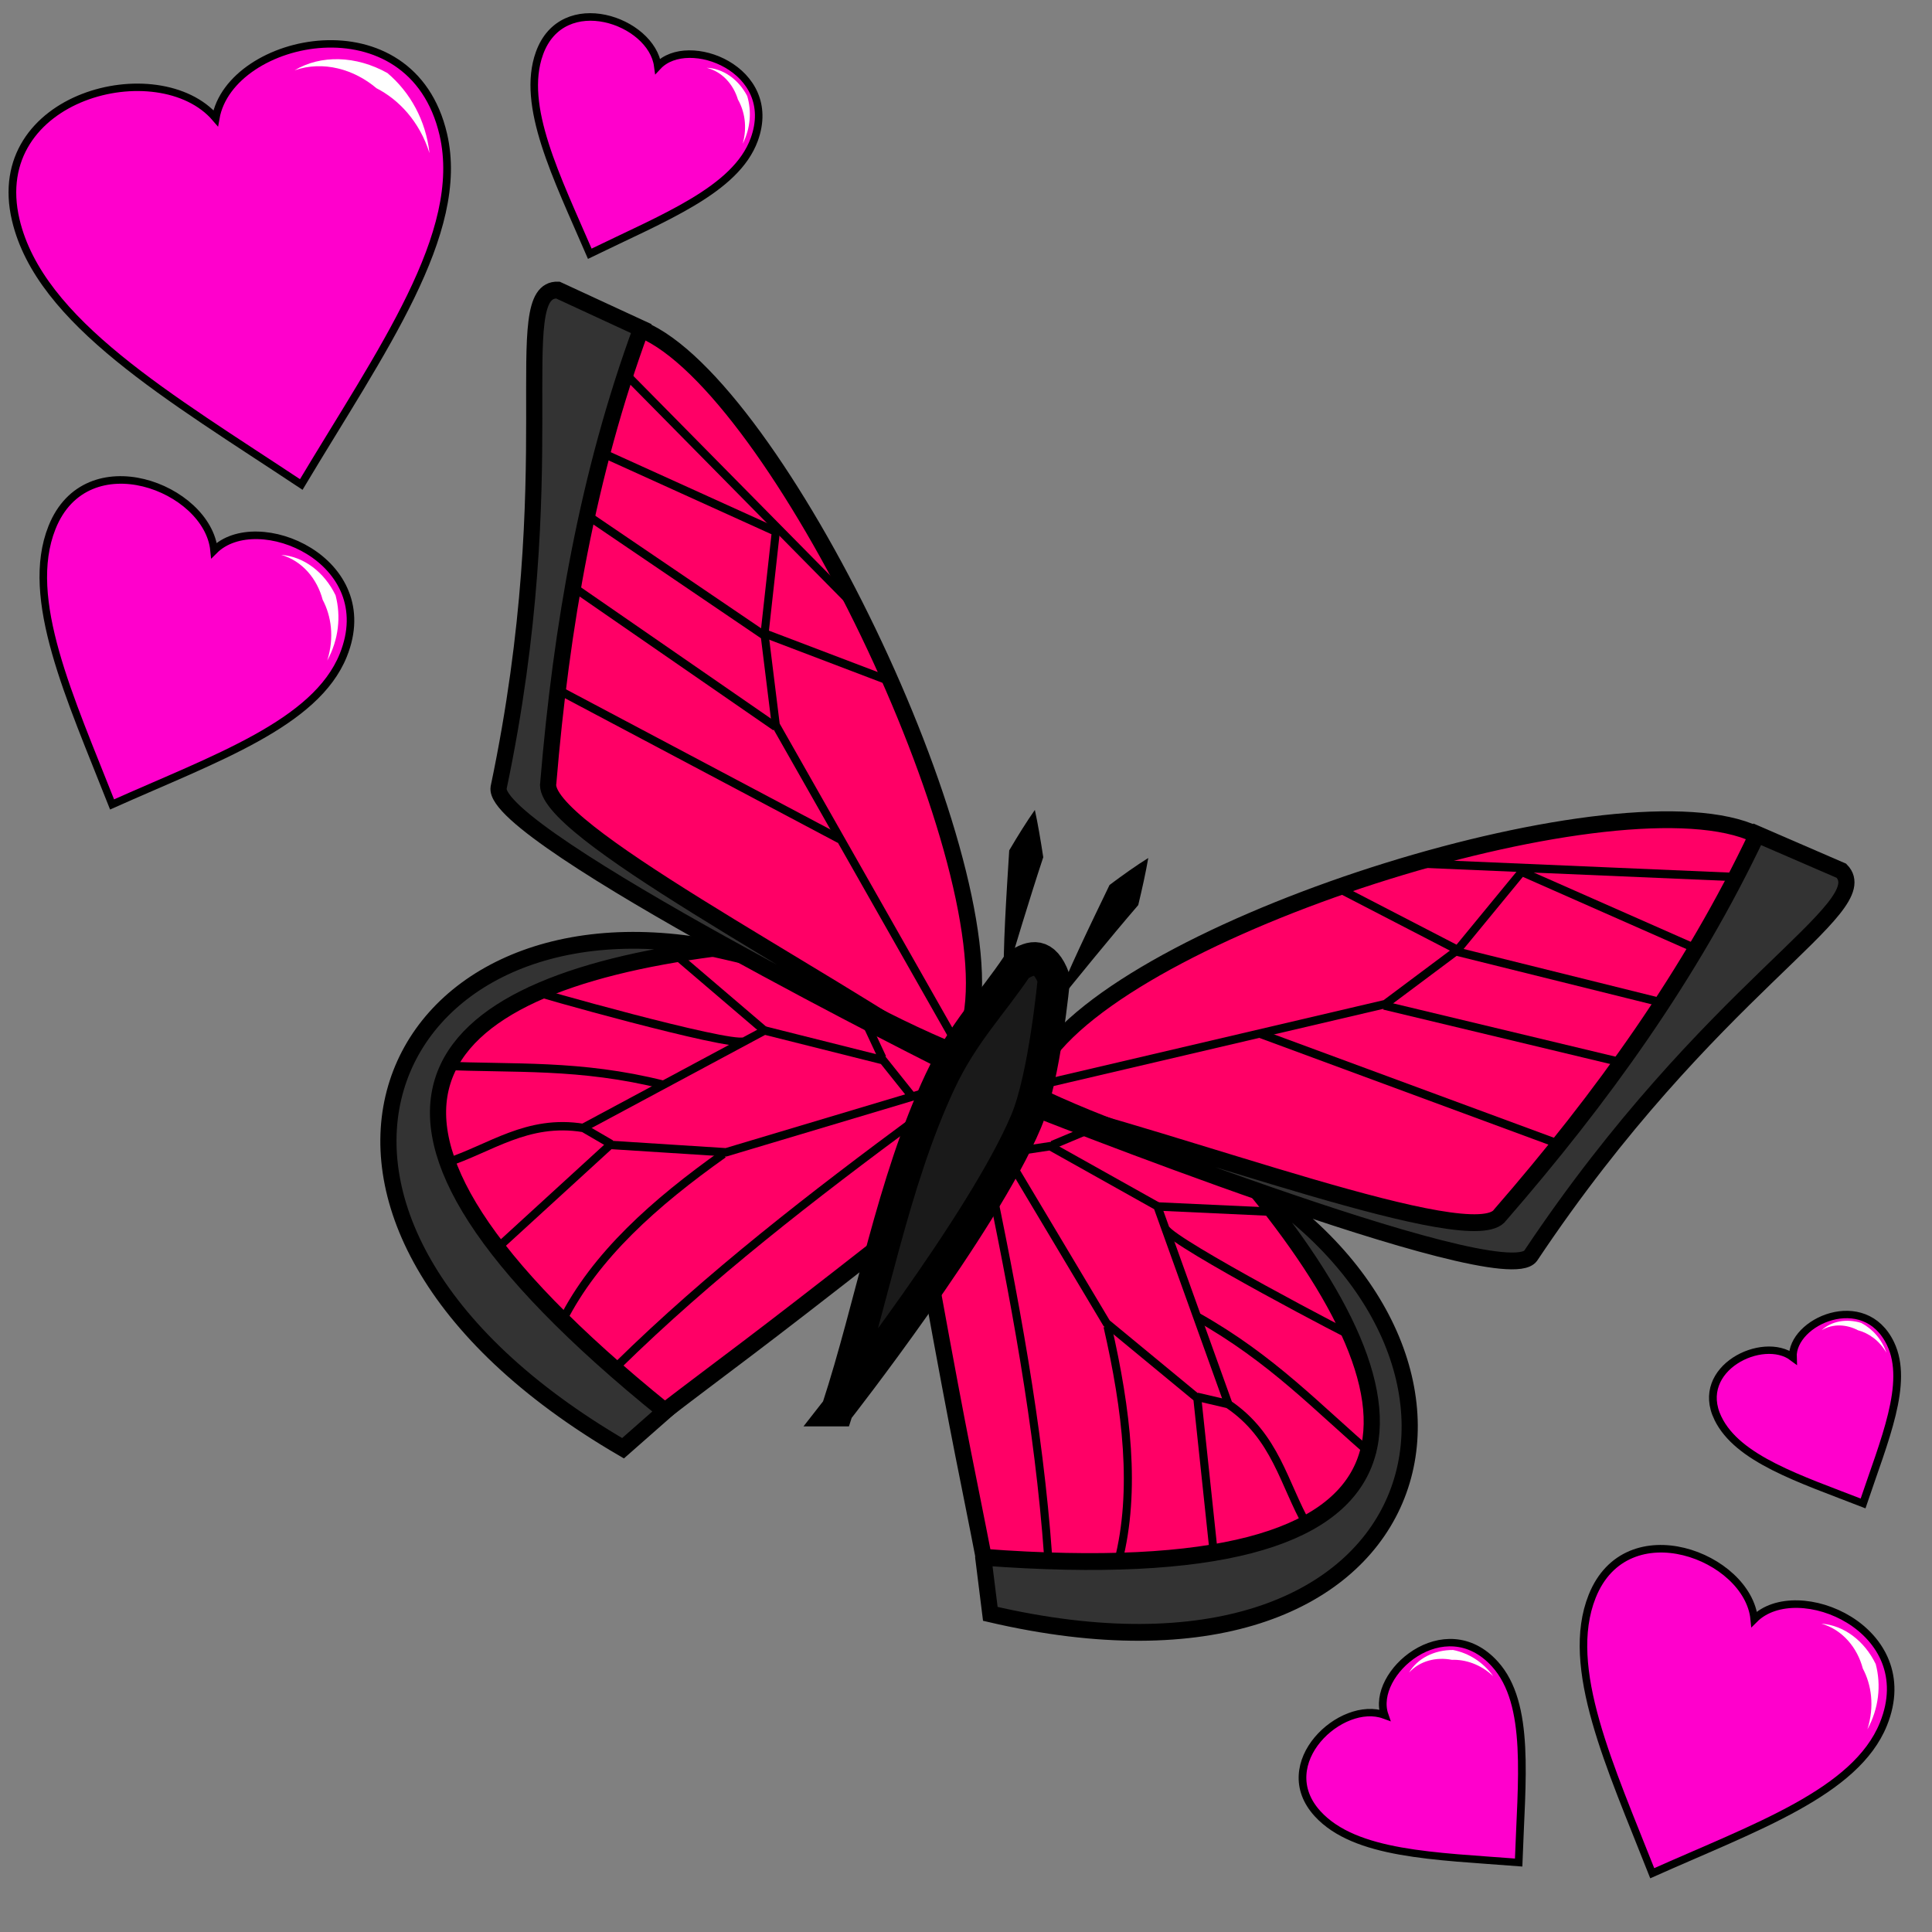 <svg xmlns="http://www.w3.org/2000/svg" xmlns:svg="http://www.w3.org/2000/svg" id="svg4311" width="100%" height="100%" version="1.1" viewBox="0 0 64 64"><rect x="0" y="0" width="64" height="64" fill="#808080" stroke="none"/><g id="layer1" transform="translate(0,-988.362)" style="display:inline"><g id="g4167" transform="matrix(0.29,-0.059,0.066,0.281,-68.751,710.885)" style="stroke-width:.856;stroke-miterlimit:4;stroke-dasharray:none"><path id="path4859" d="m 7.862,1015.051 c -0.024,-14.737 19.915,-15.62 24.403,-6.885 3.668,-8.902 24.456,-9.123 24.398,7.059 -0.041,11.621 -12.317,22.904 -24.449,36.117 -12.07,-12.802 -24.332,-24.219 -24.352,-36.29 z" style="fill:#f0c;fill-opacity:1;fill-rule:evenodd;stroke:#000;stroke-width:.856;stroke-linecap:butt;stroke-linejoin:miter;stroke-miterlimit:4;stroke-dasharray:none;stroke-opacity:1"/><path id="path4152" d="m 42.092,1004.587 c 3.244,-1.158 7.076,-0.268 10.055,2.438 1.99,2.695 2.972,6.206 2.532,9.965 -0.274,-3.792 -1.978,-6.717 -4.122,-8.515 -1.952,-2.642 -5.08,-4.345 -8.465,-3.888 z" style="fill:#fff;fill-rule:evenodd;stroke:none;stroke-width:.856;stroke-linecap:butt;stroke-linejoin:miter;stroke-miterlimit:4;stroke-dasharray:none;stroke-opacity:1"/></g><g id="g4167-9" transform="matrix(0.198,0.086,-0.078,0.195,130.359,842.633)" style="display:inline;stroke-width:1.174;stroke-miterlimit:4;stroke-dasharray:none"><path style="fill:#f0c;fill-opacity:1;fill-rule:evenodd;stroke:#000;stroke-width:1.174;stroke-linecap:butt;stroke-linejoin:miter;stroke-miterlimit:4;stroke-dasharray:none;stroke-opacity:1" id="path4859-9" d="m 7.862,1015.051 c -0.024,-14.737 19.915,-15.62 24.403,-6.885 3.668,-8.902 24.456,-9.123 24.398,7.059 -0.041,11.621 -12.317,22.904 -24.449,36.117 -12.07,-12.802 -24.332,-24.219 -24.352,-36.29 z"/><path style="fill:#fff;fill-rule:evenodd;stroke:none;stroke-width:1.174;stroke-linecap:butt;stroke-linejoin:miter;stroke-opacity:1;stroke-miterlimit:4;stroke-dasharray:none" id="path4152-1" d="m 42.092,1004.587 c 3.244,-1.158 7.076,-0.268 10.055,2.438 1.99,2.695 2.972,6.206 2.532,9.965 -0.274,-3.792 -1.978,-6.717 -4.122,-8.515 -1.952,-2.642 -5.08,-4.345 -8.465,-3.888 z"/></g><g id="g4167-9-3" transform="matrix(0.12,-0.102,0.103,0.113,-61.847,934.545)" style="display:inline;stroke-width:1.611;stroke-miterlimit:4;stroke-dasharray:none"><path style="fill:#f0c;fill-opacity:1;fill-rule:evenodd;stroke:#000;stroke-width:1.611;stroke-linecap:butt;stroke-linejoin:miter;stroke-miterlimit:4;stroke-dasharray:none;stroke-opacity:1" id="path4859-9-9" d="m 7.862,1015.051 c -0.024,-14.737 19.915,-15.62 24.403,-6.885 3.668,-8.902 24.456,-9.123 24.398,7.059 -0.041,11.621 -12.317,22.904 -24.449,36.117 -12.07,-12.802 -24.332,-24.219 -24.352,-36.29 z"/><path style="fill:#fff;fill-rule:evenodd;stroke:none;stroke-width:1.611;stroke-linecap:butt;stroke-linejoin:miter;stroke-opacity:1;stroke-miterlimit:4;stroke-dasharray:none" id="path4152-1-1" d="m 42.092,1004.587 c 3.244,-1.158 7.076,-0.268 10.055,2.438 1.99,2.695 2.972,6.206 2.532,9.965 -0.274,-3.792 -1.978,-6.717 -4.122,-8.515 -1.952,-2.642 -5.08,-4.345 -8.465,-3.888 z"/></g><g id="g4167-9-7" transform="matrix(0.198,0.086,-0.078,0.195,79.339,807.228)" style="display:inline;stroke-width:1.174;stroke-miterlimit:4;stroke-dasharray:none"><path style="fill:#f0c;fill-opacity:1;fill-rule:evenodd;stroke:#000;stroke-width:1.174;stroke-linecap:butt;stroke-linejoin:miter;stroke-miterlimit:4;stroke-dasharray:none;stroke-opacity:1" id="path4859-9-8" d="m 7.862,1015.051 c -0.024,-14.737 19.915,-15.62 24.403,-6.885 3.668,-8.902 24.456,-9.123 24.398,7.059 -0.041,11.621 -12.317,22.904 -24.449,36.117 -12.07,-12.802 -24.332,-24.219 -24.352,-36.29 z"/><path style="fill:#fff;fill-rule:evenodd;stroke:none;stroke-width:1.174;stroke-linecap:butt;stroke-linejoin:miter;stroke-miterlimit:4;stroke-dasharray:none;stroke-opacity:1" id="path4152-1-2" d="m 42.092,1004.587 c 3.244,-1.158 7.076,-0.268 10.055,2.438 1.99,2.695 2.972,6.206 2.532,9.965 -0.274,-3.792 -1.978,-6.717 -4.122,-8.515 -1.952,-2.642 -5.08,-4.345 -8.465,-3.888 z"/></g><g id="g4167-9-9" transform="matrix(0.146,0.058,-0.052,0.144,69.504,843.506)" style="display:inline;stroke-width:1.611;stroke-miterlimit:4;stroke-dasharray:none"><path style="fill:#f0c;fill-opacity:1;fill-rule:evenodd;stroke:#000;stroke-width:1.611;stroke-linecap:butt;stroke-linejoin:miter;stroke-miterlimit:4;stroke-dasharray:none;stroke-opacity:1" id="path4859-9-3" d="m 7.862,1015.051 c -0.024,-14.737 19.915,-15.62 24.403,-6.885 3.668,-8.902 24.456,-9.123 24.398,7.059 -0.041,11.621 -12.317,22.904 -24.449,36.117 -12.07,-12.802 -24.332,-24.219 -24.352,-36.29 z"/><path style="fill:#fff;fill-rule:evenodd;stroke:none;stroke-width:1.611;stroke-linecap:butt;stroke-linejoin:miter;stroke-miterlimit:4;stroke-dasharray:none;stroke-opacity:1" id="path4152-1-3" d="m 42.092,1004.587 c 3.244,-1.158 7.076,-0.268 10.055,2.438 1.99,2.695 2.972,6.206 2.532,9.965 -0.274,-3.792 -1.978,-6.717 -4.122,-8.515 -1.952,-2.642 -5.08,-4.345 -8.465,-3.888 z"/></g><g id="g4167-9-6" transform="matrix(0.117,-0.051,0.054,0.112,1.175,922.058)" style="display:inline;stroke-width:1.988;stroke-miterlimit:4;stroke-dasharray:none"><path style="fill:#f0c;fill-opacity:1;fill-rule:evenodd;stroke:#000;stroke-width:1.988;stroke-linecap:butt;stroke-linejoin:miter;stroke-miterlimit:4;stroke-dasharray:none;stroke-opacity:1" id="path4859-9-1" d="m 7.862,1015.051 c -0.024,-14.737 19.915,-15.62 24.403,-6.885 3.668,-8.902 24.456,-9.123 24.398,7.059 -0.041,11.621 -12.317,22.904 -24.449,36.117 -12.07,-12.802 -24.332,-24.219 -24.352,-36.29 z"/><path style="fill:#fff;fill-rule:evenodd;stroke:none;stroke-width:1.988;stroke-linecap:butt;stroke-linejoin:miter;stroke-opacity:1;stroke-miterlimit:4;stroke-dasharray:none" id="path4152-1-6" d="m 42.092,1004.587 c 3.244,-1.158 7.076,-0.268 10.055,2.438 1.99,2.695 2.972,6.206 2.532,9.965 -0.274,-3.792 -1.978,-6.717 -4.122,-8.515 -1.952,-2.642 -5.08,-4.345 -8.465,-3.888 z"/></g><g id="g4340" transform="matrix(1.243,0.114,-0.118,1.293,101.747,-289.174)"><path id="path4210-9" d="m 39.506,1017.288 c 1.288,4.466 1.444,4.837 2.121,7.089 4.314,1.045 16.487,-1.426 6.095,-10.272 -1.824,-0.835 -3.684,-1.647 -6.723,-1.658 z" style="fill:#f06;fill-opacity:1;fill-rule:evenodd;stroke:#000;stroke-width:.429;stroke-linecap:butt;stroke-linejoin:miter;stroke-miterlimit:4;stroke-dasharray:none;stroke-opacity:1"/><path id="path4212-2" d="m 41.584,1024.271 0.323,1.421 c 11.927,1.591 13.82,-7.633 5.779,-11.61 5.504,5.307 6.424,9.988 -6.102,10.188 z" style="fill:#333;fill-rule:evenodd;stroke:#000;stroke-width:.429;stroke-linecap:butt;stroke-linejoin:miter;stroke-miterlimit:4;stroke-dasharray:none;stroke-opacity:1"/><path id="path4214-4" d="m 40.95,1013.642 3.33,4.396 2.577,1.69 0.805,3.882" style="fill:none;fill-rule:evenodd;stroke:#000;stroke-width:.214;stroke-linecap:butt;stroke-linejoin:miter;stroke-miterlimit:4;stroke-dasharray:none;stroke-opacity:1"/><path id="path4216-5" d="m 44.311,1018.113 c 0.709,2.085 1.158,4.108 0.85,5.951" style="fill:none;fill-rule:evenodd;stroke:#000;stroke-width:.214;stroke-linecap:butt;stroke-linejoin:miter;stroke-miterlimit:4;stroke-dasharray:none;stroke-opacity:1"/><path id="path4218-7" d="m 40.724,1014.267 c 1.048,3.281 2.015,6.559 2.571,9.822" style="fill:none;fill-rule:evenodd;stroke:#000;stroke-width:.214;stroke-linecap:butt;stroke-linejoin:miter;stroke-miterlimit:4;stroke-dasharray:none;stroke-opacity:1"/><path id="path4220-6" d="m 46.848,1019.696 0.838,0.112 c 1.338,0.706 1.661,1.898 2.385,2.898" style="fill:none;fill-rule:evenodd;stroke:#000;stroke-width:.214;stroke-linecap:butt;stroke-linejoin:miter;stroke-miterlimit:4;stroke-dasharray:none;stroke-opacity:1"/><path id="path4222-3" d="m 41.214,1013.941 1.147,-0.271 2.978,1.276 2.345,4.84" style="fill:none;fill-rule:evenodd;stroke:#000;stroke-width:.214;stroke-linecap:butt;stroke-linejoin:miter;stroke-miterlimit:4;stroke-dasharray:none;stroke-opacity:1"/><path id="path4224-5" d="m 46.643,1017.654 c 2.114,0.906 3.434,2.061 5.013,3.134" style="fill:none;fill-rule:evenodd;stroke:#000;stroke-width:.214;stroke-linecap:butt;stroke-linejoin:miter;stroke-miterlimit:4;stroke-dasharray:none;stroke-opacity:1"/><path id="path4226-7" d="m 45.614,1015.502 c 0.242,0.352 5.324,2.369 5.309,2.333" style="fill:none;fill-rule:evenodd;stroke:#000;stroke-width:.214;stroke-linecap:butt;stroke-linejoin:miter;stroke-miterlimit:4;stroke-dasharray:none;stroke-opacity:1"/><path id="path4228-9" d="m 45.353,1014.951 2.966,-0.129" style="fill:none;fill-rule:evenodd;stroke:#000;stroke-width:.214;stroke-linecap:butt;stroke-linejoin:miter;stroke-miterlimit:4;stroke-dasharray:none;stroke-opacity:1"/><path id="path4230-5" d="m 42.412,1013.636 1.661,-0.848" style="fill:none;fill-rule:evenodd;stroke:#000;stroke-width:.214;stroke-linecap:butt;stroke-linejoin:miter;stroke-miterlimit:4;stroke-dasharray:none;stroke-opacity:1"/><path id="path4210" d="m 38.264,1016.454 c -3.445,3.121 -3.772,3.354 -5.532,4.914 -4.218,-1.38 -13.272,-9.884 0.219,-11.942 1.991,0.249 4,0.537 6.59,2.126 z" style="fill:#f06;fill-opacity:1;fill-rule:evenodd;stroke:#000;stroke-width:.429;stroke-linecap:butt;stroke-linejoin:miter;stroke-miterlimit:4;stroke-dasharray:none;stroke-opacity:1"/><path id="path4212" d="m 32.823,1021.301 -1.023,1.039 c -10.981,-4.92 -7.74,-13.761 1.191,-12.914 -7.473,1.619 -10.717,5.116 -0.169,11.875 z" style="fill:#333;fill-rule:evenodd;stroke:#000;stroke-width:.429;stroke-linecap:butt;stroke-linejoin:miter;stroke-miterlimit:4;stroke-dasharray:none;stroke-opacity:1"/><path id="path4214" d="m 38.953,1012.594 -5.145,1.987 -3.081,0.082 -2.727,2.879" style="fill:none;fill-rule:evenodd;stroke:#000;stroke-width:.214;stroke-linecap:butt;stroke-linejoin:miter;stroke-miterlimit:4;stroke-dasharray:none;stroke-opacity:1"/><path id="path4216" d="m 33.744,1014.629 c -1.7,1.4 -3.145,2.885 -3.853,4.614" style="fill:none;fill-rule:evenodd;stroke:#000;stroke-width:.214;stroke-linecap:butt;stroke-linejoin:miter;stroke-miterlimit:4;stroke-dasharray:none;stroke-opacity:1"/><path id="path4218" d="m 38.817,1013.244 c -2.617,2.24 -5.164,4.519 -7.353,7.001" style="fill:none;fill-rule:evenodd;stroke:#000;stroke-width:.214;stroke-linecap:butt;stroke-linejoin:miter;stroke-miterlimit:4;stroke-dasharray:none;stroke-opacity:1"/><path id="path4220" d="m 30.753,1014.641 -0.772,-0.346 c -1.509,-0.103 -2.411,0.741 -3.553,1.21" style="fill:none;fill-rule:evenodd;stroke:#000;stroke-width:.214;stroke-linecap:butt;stroke-linejoin:miter;stroke-miterlimit:4;stroke-dasharray:none;stroke-opacity:1"/><path id="path4222" d="m 38.572,1012.71 -0.833,-0.834 -3.204,-0.48 -4.54,2.883" style="fill:none;fill-rule:evenodd;stroke:#000;stroke-width:.214;stroke-linecap:butt;stroke-linejoin:miter;stroke-miterlimit:4;stroke-dasharray:none;stroke-opacity:1"/><path id="path4224" d="m 32.001,1013.013 c -2.274,-0.341 -4.005,-0.054 -5.912,0.028" style="fill:none;fill-rule:evenodd;stroke:#000;stroke-width:.214;stroke-linecap:butt;stroke-linejoin:miter;stroke-miterlimit:4;stroke-dasharray:none;stroke-opacity:1"/><path id="path4226" d="m 34.009,1011.723 c -0.39,0.172 -5.774,-0.785 -5.743,-0.808" style="fill:none;fill-rule:evenodd;stroke:#000;stroke-width:.214;stroke-linecap:butt;stroke-linejoin:miter;stroke-miterlimit:4;stroke-dasharray:none;stroke-opacity:1"/><path id="path4228" d="m 34.52,1011.392 -2.455,-1.669" style="fill:none;fill-rule:evenodd;stroke:#000;stroke-width:.214;stroke-linecap:butt;stroke-linejoin:miter;stroke-miterlimit:4;stroke-dasharray:none;stroke-opacity:1"/><path id="path4230" d="m 37.713,1011.82 -0.967,-1.594" style="fill:none;fill-rule:evenodd;stroke:#000;stroke-width:.214;stroke-linecap:butt;stroke-linejoin:miter;stroke-miterlimit:4;stroke-dasharray:none;stroke-opacity:1"/><path id="path4293-1" d="m 41.653,1012.336 c 4.293,1.562 8.615,1.808 12.923,2.713 5.217,-6.837 6.06,-9.55 5.694,-10.941 -3.625,-1.293 -16.046,3.621 -18.257,7.304 z" style="fill:#f06;fill-opacity:1;fill-rule:evenodd;stroke:#000;stroke-width:.429;stroke-linecap:butt;stroke-linejoin:miter;stroke-miterlimit:4;stroke-dasharray:none;stroke-opacity:1"/><path id="path4295-5" d="m 41.493,1012.637 c 0.093,0.028 13.167,3.742 13.83,2.699 4.1,-7.262 8.333,-9.643 7.286,-10.507 l -2.314,-0.73 c -1.412,3.711 -3.482,7.074 -5.874,10.267 -0.592,1.035 -8.619,-1.153 -12.928,-1.73 z" style="fill:#333;fill-opacity:1;fill-rule:evenodd;stroke:#000;stroke-width:.429;stroke-linecap:butt;stroke-linejoin:miter;stroke-miterlimit:4;stroke-dasharray:none;stroke-opacity:1"/><path id="path4297-4" d="m 41.753,1012.199 9.121,-2.92 1.737,-1.504 5.558,0.819" style="fill:none;fill-rule:evenodd;stroke:#000;stroke-width:.214;stroke-linecap:butt;stroke-linejoin:miter;stroke-miterlimit:4;stroke-dasharray:none;stroke-opacity:1"/><path id="path4299-8" d="m 50.849,1009.318 6.312,0.879" style="fill:none;fill-rule:evenodd;stroke:#000;stroke-width:.214;stroke-linecap:butt;stroke-linejoin:miter;stroke-miterlimit:4;stroke-dasharray:none;stroke-opacity:1"/><path id="path4301-0" d="m 47.658,1010.329 c 0.076,0.019 8.063,2.081 8.063,2.081" style="fill:none;fill-rule:evenodd;stroke:#000;stroke-width:.214;stroke-linecap:butt;stroke-linejoin:miter;stroke-miterlimit:4;stroke-dasharray:none;stroke-opacity:1"/><path id="path4303-3" d="m 49.277,1006.414 3.377,1.32 1.508,-2.134 4.781,1.545" style="fill:none;fill-rule:evenodd;stroke:#000;stroke-width:.214;stroke-linecap:butt;stroke-linejoin:miter;stroke-miterlimit:4;stroke-dasharray:none;stroke-opacity:1"/><path id="path4305-5" d="m 51.298,1005.634 8.506,-0.398" style="fill:none;fill-rule:evenodd;stroke:#000;stroke-width:.214;stroke-linecap:butt;stroke-linejoin:miter;stroke-miterlimit:4;stroke-dasharray:none;stroke-opacity:1"/><path id="path4293" d="m 39.705,1011.538 c -4.383,-1.288 -8.009,-3.653 -12.014,-5.48 -0.146,-8.599 0.784,-11.283 1.904,-12.186 3.685,1.109 10.773,12.431 10.368,16.708 z" style="fill:#f06;fill-opacity:1;fill-rule:evenodd;stroke:#000;stroke-width:.429;stroke-linecap:butt;stroke-linejoin:miter;stroke-miterlimit:4;stroke-dasharray:none;stroke-opacity:1"/><path id="path4295" d="m 39.655,1011.876 c -0.091,-0.033 -12.821,-4.796 -12.736,-6.029 1.005,-8.279 -0.991,-12.706 0.365,-12.781 l 2.296,0.785 c -1.064,3.825 -1.392,7.761 -1.36,11.75 -0.138,1.184 7.623,4.183 11.435,6.274 z" style="fill:#333;fill-opacity:1;fill-rule:evenodd;stroke:#000;stroke-width:.429;stroke-linecap:butt;stroke-linejoin:miter;stroke-miterlimit:4;stroke-dasharray:none;stroke-opacity:1"/><path id="path4297" d="m 39.705,1011.369 -5.612,-7.76 -0.507,-2.241 -4.961,-2.637" style="fill:none;fill-rule:evenodd;stroke:#000;stroke-width:.214;stroke-linecap:butt;stroke-linejoin:miter;stroke-miterlimit:4;stroke-dasharray:none;stroke-opacity:1"/><path id="path4299" d="m 34.09,1003.655 -5.603,-3.036" style="fill:none;fill-rule:evenodd;stroke:#000;stroke-width:.214;stroke-linecap:butt;stroke-linejoin:miter;stroke-miterlimit:4;stroke-dasharray:none;stroke-opacity:1"/><path id="path4301" d="m 36.06,1006.361 c -0.072,-0.03 -7.726,-3.106 -7.726,-3.106" style="fill:none;fill-rule:evenodd;stroke:#000;stroke-width:.214;stroke-linecap:butt;stroke-linejoin:miter;stroke-miterlimit:4;stroke-dasharray:none;stroke-opacity:1"/><path id="path4303" d="m 37.078,1002.249 -3.502,-0.94 0.052,-2.613 -4.765,-1.591" style="fill:none;fill-rule:evenodd;stroke:#000;stroke-width:.214;stroke-linecap:butt;stroke-linejoin:miter;stroke-miterlimit:4;stroke-dasharray:none;stroke-opacity:1"/><path id="path4305" d="m 35.913,1000.422 -6.613,-5.364" style="fill:none;fill-rule:evenodd;stroke:#000;stroke-width:.214;stroke-linecap:butt;stroke-linejoin:miter;stroke-miterlimit:4;stroke-dasharray:none;stroke-opacity:1"/><path id="path4208" d="m 37.373,1020.859 c 0.653,-2.729 0.908,-5.894 1.924,-8.584 0.487,-1.289 1.179,-2.081 1.768,-3.121 0.34,-0.257 0.677,-0.375 0.991,0.257 0,0 -0.003,2.509 -0.389,3.68 -0.892,2.706 -4.294,7.768 -4.294,7.768 z" style="fill:#1a1a1a;fill-rule:evenodd;stroke:#000;stroke-width:.857px;stroke-linecap:butt;stroke-linejoin:miter;stroke-opacity:1"/><path id="path4235" d="m 40.747,1009.671 c 0.187,-0.895 0.468,-2.227 0.734,-3.326 -0.11,-0.428 -0.221,-0.832 -0.336,-1.182 -0.189,0.316 -0.384,0.688 -0.58,1.087 0.035,1.149 0.066,2.499 0.182,3.421 z" style="fill:#000;fill-rule:evenodd;stroke:none;stroke-width:1px;stroke-linecap:butt;stroke-linejoin:miter;stroke-opacity:1"/><path id="path4235-5" d="m 42.134,1010.115 c 0.521,-0.751 1.3,-1.868 1.973,-2.776 0.066,-0.437 0.121,-0.852 0.151,-1.219 -0.298,0.217 -0.622,0.484 -0.958,0.775 -0.416,1.071 -0.914,2.327 -1.167,3.221 z" style="display:inline;fill:#000;fill-rule:evenodd;stroke:none;stroke-width:1px;stroke-linecap:butt;stroke-linejoin:miter;stroke-opacity:1"/></g></g></svg>